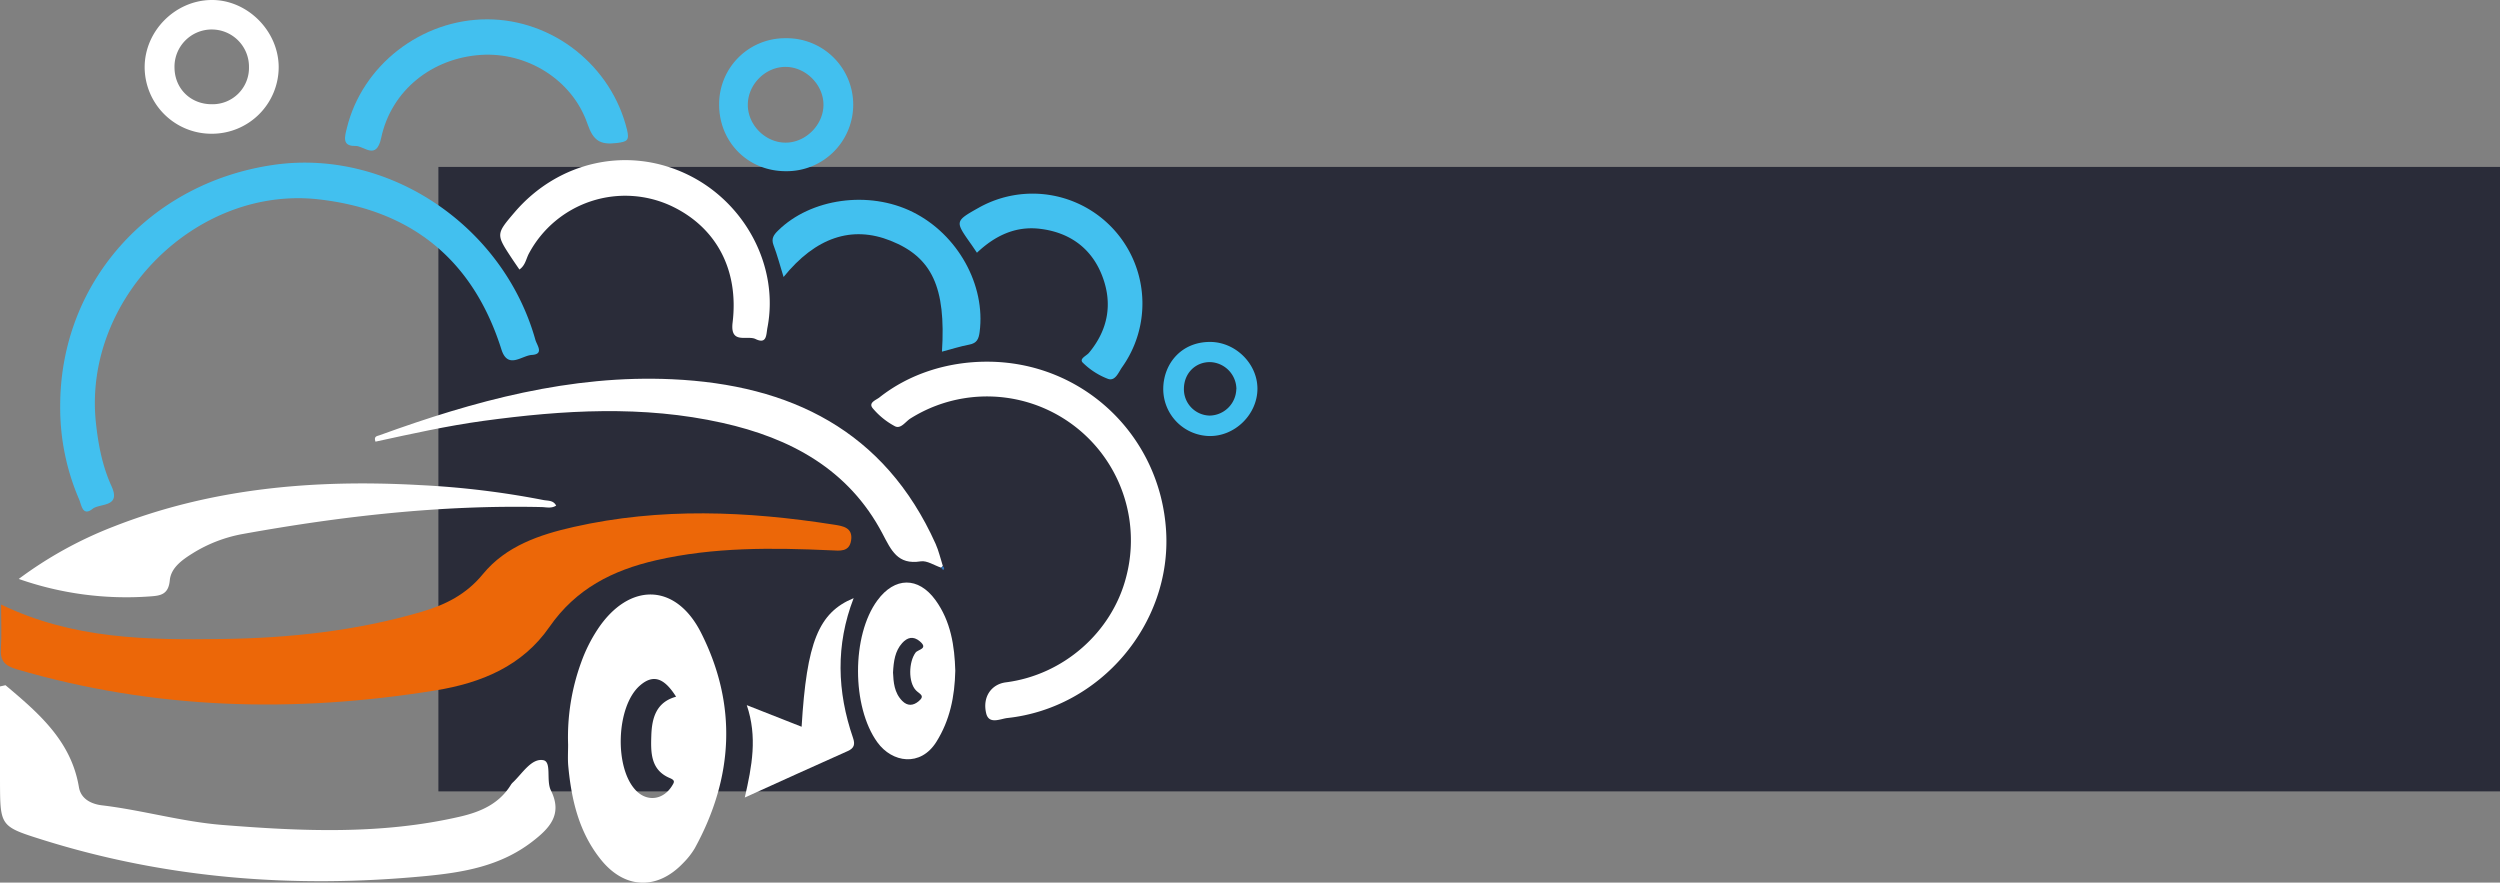 <svg xmlns="http://www.w3.org/2000/svg" viewBox="0 0 1255.09 443.1"><rect x="0" y="0" width="1255.09" height="443.1" fill="#808080" stroke="none"/><defs><style>.cls-1{fill:#2a2c39;}.cls-2{fill:#ec6708;}.cls-3{fill:#fff;}.cls-4{fill:#42c0ef;}.cls-5{fill:#3275ba;}</style></defs><g id="Capa_2" data-name="Capa 2"><g id="Capa_1-2" data-name="Capa 1"><rect class="cls-1" x="220.09" y="83.8" width="1035" height="313.5"/><path class="cls-2" d="M.55,303.5C36.82,321,74.22,321.32,111.66,320.8c33.8-.47,67.26-4.06,99.86-13.61,12-3.51,22.54-8.71,30.94-19C254,274.12,270.84,268.43,288,264.55c43.43-9.82,87-8,130.65-1.16,4.29.68,9.64,1.36,8.64,7.9-.9,5.95-5.77,5.2-9.94,5-29.52-1.33-59-1.69-88.05,5-21.72,5-40.15,14.26-53.49,33.5-13.51,19.48-33.88,28.05-57.2,31.83C147.71,358.1,77.66,356.3,8.39,336c-6-1.76-8.35-4.24-7.94-10.41C.9,318.65.55,311.66.55,303.5Z"/><path class="cls-3" d="M2.76,344c16.54,13.93,33,27.93,36.86,51.19,1.07,6.39,7,8.57,11.54,9.11,20.35,2.42,40.09,8.23,60.57,9.86,39.92,3.18,79.73,4.95,119.2-4.18,10.44-2.41,19.76-6.48,25.63-16.1a6.66,6.66,0,0,1,1.12-1.26c4.63-4.45,9.16-12,15-11,4.44.76,1.38,10.19,3.89,15.2,6,12.05-.62,19-9.51,25.82-16,12.28-34.66,15.39-53.8,17.21-65.08,6.2-129.14,1.41-191.77-18.21C.1,414.91.1,414.84,0,392.46,0,376.52,0,360.57,0,344.62Z"/><path class="cls-3" d="M285.21,373.81a109.53,109.53,0,0,1,6.57-41.31A77.33,77.33,0,0,1,300,316c15.67-23.72,39.24-23.62,52,1.76,18.21,36.09,16.27,72.59-3.17,108.05a37.27,37.27,0,0,1-5.69,7.3c-13,13.81-29.36,13.37-41.31-1.36-11.24-13.86-15.05-30.48-16.59-47.77C285,380.58,285.21,377.19,285.21,373.81Zm54.23-24c-6.12-9.73-11.63-11.35-18.19-5.63-12,10.47-13,41.8-1.71,52.94,5.62,5.54,13.48,4.38,17.8-2.53,1.19-1.93,1.78-2.79-1.13-4-9.69-4.11-9.51-13-9.22-21.48C327.29,360.38,329.51,352.45,339.44,349.77Z"/><path class="cls-4" d="M30.22,203.89C30.15,142.18,74.84,91.73,137.51,82.75c57.39-8.22,115.15,30.4,131.28,87.89.74,2.63,4.52,7.18-1.79,7.55-5.09.3-12.05,7.42-15.28-2.78-14.22-45-45.14-70-91.6-75.31C98.19,93,41.48,150.32,48.16,212.34c1.18,11,3.26,21.73,7.83,31.75,4.9,10.77-5.85,8.45-9.54,11.39-5.05,4-5.55-2.11-6.77-4.86A116,116,0,0,1,30.22,203.89Z"/><path class="cls-3" d="M495.6,181.58c47.93,0,86.93,37,89.83,85,2.81,46.55-32.94,88.85-79.7,93.89-3.43.37-9.22,3.4-10.62-2.31-2-8.31,2.64-14.68,9.88-15.6,28.82-3.68,53.16-25,60.36-52.8a72.25,72.25,0,0,0-108.3-79.65c-2.48,1.55-4.8,5.43-7.79,3.87a37.67,37.67,0,0,1-11.05-8.93c-2.48-2.91,1.59-4.18,3.27-5.51C456.26,187.84,475.44,181.56,495.6,181.58Z"/><path class="cls-3" d="M279.21,253.83c-2.42,1.56-4.95.79-7.31.74-50.5-1.14-100.38,4.56-150,13.51a71.59,71.59,0,0,0-25,9.59C91.54,281,85.82,285,85.24,291.35c-.67,7.33-4.92,7.72-10.06,8.08a163.13,163.13,0,0,1-65.77-8.78,200.42,200.42,0,0,1,47.36-26.19c49.64-19.54,101.37-23.85,154-20.93A434.4,434.4,0,0,1,272.64,251C275,251.5,277.73,251,279.21,253.83Z"/><path class="cls-3" d="M472.5,285c-3.45-1.14-7.13-3.7-10.31-3.18-11.58,1.87-14.77-5.61-19.15-13.92-17-32.33-46.2-48-80.41-55.61-39.84-8.91-79.88-6.44-119.88-1-18.29,2.51-36.31,6.54-54.25,10.44-1-2.75.86-2.8,2-3.2,47.49-17.26,95.93-30.48,147-28.13,59.19,2.72,106.57,25.62,132.2,82.61,1.59,3.54,2.44,7.42,3.64,11.14C473,284.48,472.76,284.75,472.5,285Z"/><path class="cls-3" d="M260.76,135.31c-1.31-1.92-2.57-3.74-3.8-5.59-8-12.14-8-12.14,1.45-23.22,21.93-25.58,56.65-33.24,86.37-19.06,29.4,14,46.42,46.43,40.5,77.07-.66,3.4-.19,8.52-6,5.68-4.14-2-12.84,2.88-11.49-8.24,3.22-26.56-8.24-47.79-30.48-58.41a54.8,54.8,0,0,0-71.78,23.74C264.11,129.93,263.76,133.25,260.76,135.31Z"/><path class="cls-4" d="M244.66,9.7c33,.07,62.25,23.34,70.1,55.34,1.33,5.44.17,6.12-5.2,6.77-8.37,1-11.74-1.25-14.62-9.61C287.31,40,264.58,26.06,241.48,27.56c-24.5,1.58-45,17.75-50.1,41.6-2.45,11.61-8.59,4-13,4.1-6.88.2-5.24-4.83-4.27-8.85C181.76,32.75,211.61,9.64,244.66,9.7Z"/><path class="cls-3" d="M479.59,336.75c-.29,13-2.71,24.88-9.53,35.73-7.93,12.62-22.13,10.47-29.58.19-12.92-17.82-13-53.64,0-71.26,8.67-11.81,20.52-12,29.15-.17C477.37,311.9,479.24,324.36,479.59,336.75Zm-31.26.88c.23,4.75.55,10.13,4.64,14.26,2.62,2.63,5.45,2.49,8.25.14,3.4-2.84.45-3.57-1.34-5.41-4-4.09-3.68-14.34-.23-19,1.18-1.59,6.61-1.89,2.1-5.68-3.29-2.78-6.27-1.94-8.84.92C449.33,326.87,448.64,331.9,448.33,337.63Z"/><path class="cls-4" d="M490.46,126.88c-1.55-2.28-2.47-3.68-3.43-5-7.6-10.81-7.57-10.91,4.45-17.66a55.16,55.16,0,0,1,71.94,80c-1.83,2.54-3.45,7.29-7.14,6a36.37,36.37,0,0,1-12.6-8.07c-2.14-2,1.73-3.48,3-5,9.68-11.65,12-24.78,6.66-38.65S537,116.64,522.09,114.87C509.89,113.41,499.61,118.23,490.46,126.88Z"/><path class="cls-4" d="M393.38,139.06c-1.85-6-3.18-11.1-5.05-16-1.24-3.29.08-5.13,2.26-7.28,16.45-16.21,45.56-20.29,67.62-9.35,22.62,11.22,36.7,36.68,33.6,60.26-.47,3.53-1.39,5.59-5.15,6.31-4.63.88-9.15,2.33-13.76,3.55,2.05-32.34-5-47.43-25.79-55.7C427.7,113.11,409.51,119.11,393.38,139.06Z"/><path class="cls-3" d="M106.62,67.14a33.52,33.52,0,0,1-34-33.48C72.68,15.61,87.83.3,105.91,0s34,15.41,34,33.79A33.49,33.49,0,0,1,106.62,67.14ZM125,33.67a18.7,18.7,0,1,0-37.39.42c.17,10.56,8.22,18.33,18.89,18.24A18.27,18.27,0,0,0,125,33.67Z"/><path class="cls-4" d="M394.33,19.19a33.38,33.38,0,1,1,.12,66.75c-19,0-33.54-14.7-33.42-33.71A33.07,33.07,0,0,1,394.33,19.19Zm19.08,33.57c.09-10-8.59-18.92-18.65-19.17S375.81,41.86,375.44,52c-.37,10.39,8.59,19.64,19,19.61C404.43,71.61,413.31,62.77,413.41,52.76Z"/><path class="cls-3" d="M428.56,300.29c-9.11,23.6-8.31,46.9-.32,70.14,1.1,3.2.67,5.16-2.66,6.64-16.81,7.48-33.54,15.11-51.67,23.32,3.61-15.82,6.41-30.37,1-46.38l27.53,10.84C405,322.37,410.94,307.57,428.56,300.29Z"/><path class="cls-4" d="M584,194.76c.28-12.3,9.1-23.09,23.46-23.1,12.8,0,23.77,10.9,23.82,23.37.06,13-11.38,24.21-24.35,23.87A23.63,23.63,0,0,1,584,194.76Zm36.72.6a13.67,13.67,0,0,0-13.14-13.57c-7.44-.09-13.09,5.57-13.21,13.22a13.22,13.22,0,0,0,12.92,13.63A13.63,13.63,0,0,0,620.67,195.36Z"/><path class="cls-5" d="M473.3,284.21c.67.61,1.06,1.23.18,2-.32-.39-.65-.77-1-1.16C472.76,284.75,473,284.48,473.3,284.21Z"/></g></g></svg>